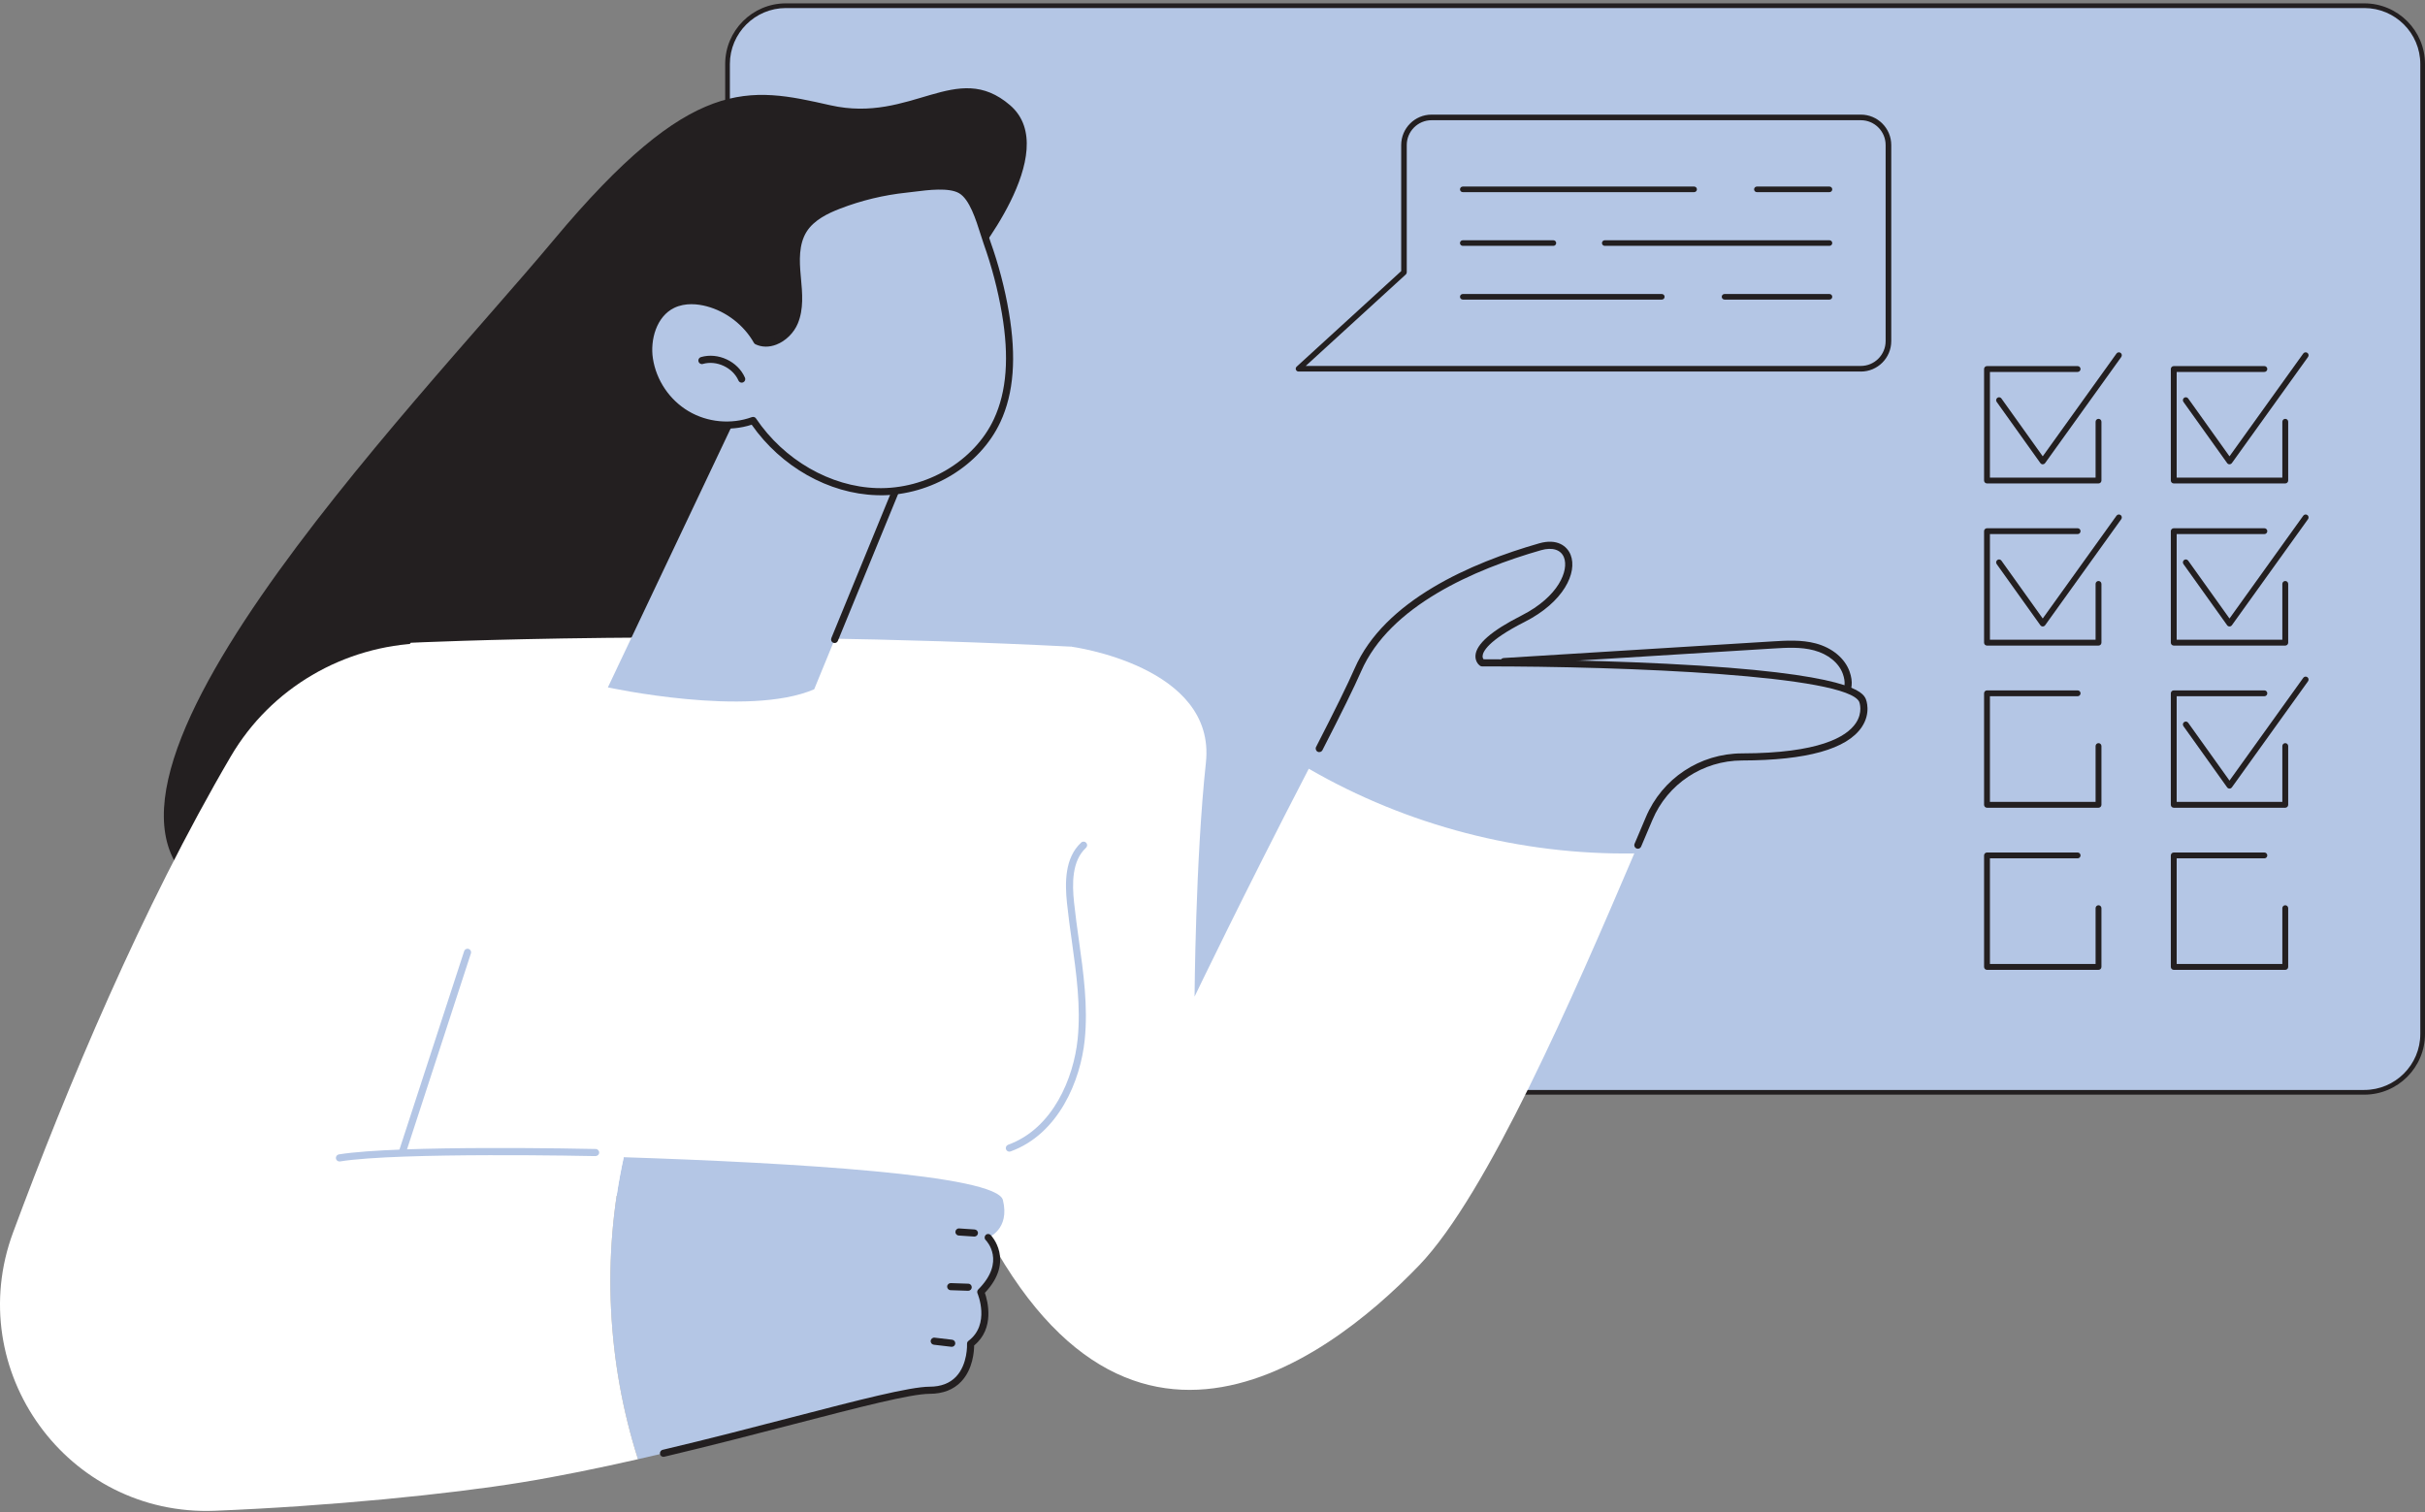 <svg width="542" height="338" viewBox="0 0 542 338" fill="none" xmlns="http://www.w3.org/2000/svg">
<rect x="0" y="0" width="542" height="338" fill="#808080" stroke="none"/>
<g clip-path="url(#clip0_993_339)">
<path d="M175.647 1.275H528.436C535.633 1.275 541.475 7.118 541.475 14.315V231.133C541.475 238.33 535.633 244.173 528.436 244.173H175.647C168.45 244.173 162.607 238.33 162.607 231.133V14.315C162.607 7.118 168.45 1.275 175.647 1.275Z" fill="#B4C6E5"/>
<path d="M528.436 244.698H175.647C168.166 244.698 162.082 238.614 162.082 231.133V14.315C162.082 6.834 168.166 0.75 175.647 0.75H528.436C535.916 0.75 542 6.834 542 14.315V231.133C542 238.614 535.916 244.698 528.436 244.698ZM175.647 1.8C168.749 1.8 163.132 7.412 163.132 14.315V231.133C163.132 238.031 168.744 243.648 175.647 243.648H528.436C535.333 243.648 540.95 238.036 540.95 231.133V14.315C540.95 7.412 535.339 1.8 528.436 1.8H175.647Z" fill="#231F20"/>
<path d="M319.955 26.248H415.911C419.311 26.248 422.073 29.011 422.073 32.423V76.259C422.073 79.671 419.317 82.434 415.911 82.434H290.226L313.799 60.884V32.423C313.799 29.011 316.555 26.248 319.961 26.248H319.955Z" fill="#B4C6E5"/>
<path d="M415.911 83.051H290.226C289.97 83.051 289.738 82.895 289.645 82.651C289.551 82.408 289.613 82.139 289.807 81.964L313.174 60.602V32.422C313.174 28.672 316.218 25.622 319.961 25.622H415.918C419.661 25.622 422.705 28.672 422.705 32.422V76.258C422.705 80.008 419.661 83.058 415.918 83.058L415.911 83.051ZM291.832 81.801H415.911C418.961 81.801 421.448 79.314 421.448 76.252V32.422C421.448 29.359 418.967 26.872 415.911 26.872H319.955C316.905 26.872 314.418 29.359 314.418 32.422V60.883C314.418 61.058 314.343 61.227 314.212 61.346L291.832 81.808V81.801Z" fill="#231F20"/>
<path d="M408.893 42.952H392.675C392.332 42.952 392.05 42.671 392.05 42.327C392.05 41.983 392.332 41.702 392.675 41.702H408.893C409.237 41.702 409.518 41.983 409.518 42.327C409.518 42.671 409.237 42.952 408.893 42.952Z" fill="#231F20"/>
<path d="M378.645 42.952H326.943C326.599 42.952 326.318 42.671 326.318 42.327C326.318 41.983 326.599 41.702 326.943 41.702H378.645C378.989 41.702 379.27 41.983 379.27 42.327C379.27 42.671 378.989 42.952 378.645 42.952Z" fill="#231F20"/>
<path d="M408.893 54.958H358.671C358.328 54.958 358.046 54.677 358.046 54.333C358.046 53.989 358.328 53.708 358.671 53.708H408.893C409.237 53.708 409.518 53.989 409.518 54.333C409.518 54.677 409.237 54.958 408.893 54.958Z" fill="#231F20"/>
<path d="M347.191 54.958H326.936C326.592 54.958 326.311 54.677 326.311 54.333C326.311 53.989 326.592 53.708 326.936 53.708H347.191C347.535 53.708 347.816 53.989 347.816 54.333C347.816 54.677 347.535 54.958 347.191 54.958Z" fill="#231F20"/>
<path d="M408.893 66.971H385.445C385.101 66.971 384.82 66.689 384.82 66.346C384.82 66.002 385.101 65.721 385.445 65.721H408.893C409.237 65.721 409.518 66.002 409.518 66.346C409.518 66.689 409.237 66.971 408.893 66.971Z" fill="#231F20"/>
<path d="M371.42 66.971H326.942C326.598 66.971 326.317 66.689 326.317 66.346C326.317 66.002 326.598 65.721 326.942 65.721H371.42C371.764 65.721 372.045 66.002 372.045 66.346C372.045 66.689 371.764 66.971 371.42 66.971Z" fill="#231F20"/>
<path d="M216.924 58.776C216.924 58.776 237.759 33.873 225.769 23.531C213.78 13.195 203.822 27.647 185.597 23.531C167.371 19.416 154.699 16.57 123.697 53.705C92.695 90.845 5.567 179.824 48.091 200.748C90.616 221.672 216.924 58.771 216.924 58.771V58.776Z" fill="#231F20"/>
<path d="M412.649 150.412C411.605 147.435 408.697 145.419 405.647 144.606C402.597 143.787 399.384 143.976 396.235 144.17C376.203 145.409 356.167 146.648 336.136 147.887C349.511 154.91 364.534 158.013 379.521 158.9C385.747 159.267 417.085 163.016 412.649 150.412Z" fill="#B4C6E5"/>
<path d="M394.571 160.496C389.663 160.496 384.902 160.118 381.789 159.866C380.833 159.792 380.051 159.729 379.474 159.692C362.603 158.695 347.899 154.957 335.763 148.59C335.448 148.422 335.28 148.07 335.354 147.718C335.427 147.372 335.726 147.115 336.083 147.094L396.182 143.377C399.211 143.188 402.644 142.978 405.852 143.834C409.537 144.821 412.355 147.183 413.4 150.144C414.203 152.422 413.988 154.38 412.765 155.965C409.972 159.598 402.093 160.49 394.566 160.49L394.571 160.496ZM339.128 148.501C350.54 153.965 364.13 157.194 379.568 158.112C380.151 158.144 380.949 158.212 381.915 158.286C388.891 158.842 407.416 160.317 411.505 155.005C412.392 153.855 412.518 152.438 411.899 150.679C411.033 148.207 408.618 146.228 405.442 145.377C402.487 144.584 399.337 144.784 396.282 144.968L339.123 148.506L339.128 148.501Z" fill="#231F20"/>
<path d="M303.469 149.771C311.018 132.474 335.648 124.674 344.209 122.222C352.766 119.771 353.936 131.456 340.388 138.317C326.839 145.183 331.249 148.17 331.249 148.17C331.249 148.17 412.455 148.013 416.298 156.622C416.298 156.622 421.379 169.137 389.343 169.21C380.272 169.231 372.088 174.654 368.576 183.016C367.584 185.378 366.477 187.998 365.285 190.785C339.926 191.169 314.477 184.559 292.53 171.851C297.511 162.249 301.564 154.176 303.475 149.787L303.469 149.771Z" fill="#B4C6E5"/>
<path d="M366.067 189.725C365.962 189.725 365.857 189.704 365.757 189.662C365.353 189.488 365.164 189.021 365.338 188.617C366.403 186.118 366.771 185.242 367.553 183.383L367.841 182.701C371.479 174.039 379.92 168.433 389.337 168.412C406.586 168.375 412.686 164.732 414.76 161.682C416.429 159.23 415.594 157.01 415.558 156.915C412.907 150.978 363.705 148.92 331.249 148.968C331.091 148.968 330.934 148.92 330.802 148.831C330.383 148.548 329.7 147.745 329.774 146.537C329.936 143.981 333.385 140.978 340.031 137.613C348.445 133.351 350.666 127.445 349.558 124.615C348.876 122.873 346.96 122.269 344.435 122.988C329.627 127.235 310.624 135.382 304.21 150.091C302.724 153.503 299.816 159.425 295.569 167.693C295.37 168.081 294.892 168.239 294.498 168.039C294.11 167.84 293.952 167.357 294.152 166.968C298.383 158.732 301.275 152.837 302.75 149.456C309.417 134.18 328.86 125.797 343.999 121.461C347.994 120.316 350.256 122.038 351.044 124.033C352.598 127.991 349.516 134.589 340.755 139.025C332.451 143.23 331.422 145.745 331.369 146.632C331.348 146.989 331.469 147.235 331.574 147.372C334.246 147.372 353.222 147.414 372.382 148.369C414.434 150.469 416.392 154.852 417.033 156.291C417.096 156.438 418.24 159.362 416.114 162.527C412.807 167.451 403.804 169.966 389.348 169.997C380.571 170.018 372.702 175.241 369.311 183.315L369.023 183.997C368.24 185.861 367.868 186.743 366.802 189.242C366.671 189.546 366.377 189.725 366.072 189.725H366.067Z" fill="#231F20"/>
<path d="M239.423 144.553C239.423 144.553 271.863 148.826 269.527 170.47C267.192 192.113 266.992 222.786 266.992 222.786C266.992 222.786 277.884 200.061 292.519 171.84C314.472 184.549 339.92 191.158 365.275 190.775C351.574 222.901 332.419 266.981 317.212 282.824C295.732 305.208 246.226 341.954 213.276 259.905C180.326 177.85 239.418 144.548 239.418 144.548L239.423 144.553Z" fill="white"/>
<path d="M239.423 144.553L259.417 166.459C259.417 166.459 245.313 242.356 240.966 252.456C229.486 279.113 102.768 264.293 76.731 263.034C50.695 261.774 37.661 237.211 36.805 227.447C35.95 217.689 91.802 143.682 91.802 143.682C91.802 143.682 159.025 140.479 239.428 144.553H239.423Z" fill="white"/>
<path d="M225.596 257.438C225.271 257.438 224.966 257.238 224.851 256.913C224.699 256.498 224.914 256.047 225.328 255.894C235.391 252.246 239.985 240.891 240.861 232.277C241.601 225.001 240.562 217.557 239.559 210.355C239.171 207.583 238.772 204.717 238.478 201.893C238.006 197.378 237.943 191.762 241.649 188.344C241.974 188.045 242.473 188.066 242.772 188.391C243.071 188.717 243.05 189.216 242.725 189.515C239.538 192.454 239.622 197.583 240.058 201.73C240.352 204.528 240.746 207.379 241.134 210.14C242.152 217.431 243.202 224.975 242.441 232.44C241.523 241.511 236.63 253.49 225.869 257.39C225.78 257.422 225.691 257.438 225.596 257.438Z" fill="#B4C6E5"/>
<path d="M139.408 258.682C177.103 259.926 222.772 262.598 224.158 268.267C225.769 274.845 220.856 276.635 220.856 276.635C220.856 276.635 226.074 281.905 219.203 288.808C219.203 288.808 222.415 296.257 216.919 300.378C216.919 300.378 217.449 310.751 207.791 310.777C200.331 310.793 172.227 319.444 142.589 326.19C135.676 304.478 134.51 280.934 139.403 258.682H139.408Z" fill="#B4C6E5"/>
<path d="M148.29 325.66C147.928 325.66 147.602 325.414 147.518 325.046C147.418 324.621 147.681 324.19 148.111 324.091C158.353 321.671 168.269 319.093 177.019 316.82C191.717 313.004 203.323 309.991 207.801 309.98C210.3 309.975 212.279 309.219 213.686 307.739C216.336 304.941 216.142 300.458 216.137 300.416C216.121 300.153 216.242 299.896 216.452 299.738C221.386 296.038 218.51 289.187 218.478 289.119C218.352 288.82 218.415 288.473 218.646 288.242C224.893 281.974 220.489 277.381 220.3 277.192C219.99 276.882 219.995 276.378 220.305 276.069C220.615 275.759 221.119 275.764 221.428 276.074C221.486 276.132 226.93 281.796 220.126 288.998C220.741 290.793 222.389 296.94 217.728 300.757C217.717 302.064 217.465 306.059 214.835 308.836C213.124 310.642 210.756 311.565 207.801 311.571C203.523 311.581 192.006 314.573 177.418 318.358C168.662 320.631 158.736 323.209 148.479 325.634C148.416 325.65 148.358 325.655 148.295 325.655L148.29 325.66Z" fill="#231F20"/>
<path d="M2.932 275.48C14.963 243.049 31.729 202.948 51.603 169.052C60.553 153.792 76.831 144.317 94.511 143.782L121.755 142.952L89.902 257.637C89.902 257.637 112.647 257.8 139.408 258.682C134.516 280.934 135.681 304.478 142.594 326.19C133.87 328.174 125.014 329.996 116.511 331.382C100.516 333.991 73.514 336.705 48.007 337.713C15.089 339.02 -8.528 306.368 2.932 275.475V275.48Z" fill="white"/>
<path d="M217.785 276.42C217.785 276.42 217.748 276.42 217.733 276.42L214.279 276.189C213.843 276.163 213.507 275.78 213.539 275.344C213.565 274.908 213.937 274.572 214.384 274.604L217.838 274.835C218.273 274.866 218.609 275.244 218.578 275.68C218.552 276.1 218.2 276.42 217.785 276.42Z" fill="#231F20"/>
<path d="M216.399 288.541C216.399 288.541 216.384 288.541 216.373 288.541L212.462 288.41C212.022 288.394 211.68 288.027 211.696 287.591C211.712 287.15 212.085 286.809 212.515 286.825L216.426 286.956C216.867 286.972 217.208 287.339 217.192 287.775C217.176 288.205 216.825 288.541 216.399 288.541Z" fill="#231F20"/>
<path d="M212.72 301.066C212.688 301.066 212.657 301.066 212.625 301.06L208.709 300.599C208.273 300.546 207.964 300.152 208.011 299.717C208.063 299.281 208.457 298.966 208.893 299.018L212.809 299.48C213.245 299.533 213.554 299.927 213.507 300.362C213.46 300.766 213.119 301.066 212.72 301.066Z" fill="#231F20"/>
<path d="M75.865 259.632C75.482 259.632 75.146 259.354 75.083 258.965C75.015 258.53 75.309 258.125 75.739 258.052C89.12 255.905 131.35 256.803 133.14 256.845C133.581 256.855 133.928 257.217 133.917 257.658C133.907 258.099 133.534 258.414 133.104 258.435C132.668 258.425 89.225 257.501 75.986 259.627C75.944 259.632 75.902 259.637 75.86 259.637L75.865 259.632Z" fill="#B4C6E5"/>
<path d="M89.902 258.43C89.818 258.43 89.739 258.42 89.655 258.388C89.241 258.252 89.01 257.805 89.146 257.386L103.739 212.629C103.876 212.214 104.322 211.983 104.742 212.119C105.156 212.256 105.387 212.702 105.251 213.122L90.658 257.879C90.548 258.215 90.238 258.43 89.902 258.43Z" fill="#B4C6E5"/>
<path d="M181.98 154.07L206.567 94.132L168.962 83.853L135.865 153.656C135.865 153.656 167.203 160.48 181.985 154.076L181.98 154.07Z" fill="#B4C6E5"/>
<path d="M186.541 143.745C186.442 143.745 186.337 143.724 186.242 143.687C185.838 143.519 185.644 143.057 185.807 142.648L205.491 94.662L169.392 84.798L165.822 92.321C165.634 92.715 165.161 92.888 164.762 92.699C164.363 92.51 164.195 92.037 164.384 91.638L168.237 83.512C168.4 83.166 168.794 82.982 169.166 83.087L206.772 93.365C206.993 93.423 207.176 93.576 207.276 93.78C207.376 93.985 207.386 94.221 207.297 94.431L187.271 143.251C187.145 143.561 186.846 143.745 186.536 143.745H186.541Z" fill="#231F20"/>
<path d="M224.714 69.91C226.09 77.973 226.326 86.577 222.877 93.995C218.221 104 206.993 110.237 195.959 109.901C184.925 109.565 174.499 103.139 168.321 93.99C163.497 95.738 157.901 95.213 153.492 92.598C149.082 89.984 145.933 85.328 145.151 80.257C144.432 75.595 146.101 70.167 150.347 68.11C152.741 66.95 155.576 67.023 158.148 67.7C162.773 68.918 166.856 72.078 169.203 76.246C172.373 77.737 176.247 75.244 177.591 72.01C178.935 68.776 178.499 65.112 178.179 61.621C177.864 58.13 177.749 54.372 179.607 51.395C181.318 48.65 184.4 47.091 187.423 45.925C192.295 44.041 197.418 42.807 202.609 42.267C205.78 41.936 211.822 40.791 214.772 42.503C217.948 44.351 219.47 51.023 220.625 54.256C222.441 59.343 223.817 64.587 224.725 69.91H224.714Z" fill="#B4C6E5"/>
<path d="M196.809 110.71C196.515 110.71 196.221 110.71 195.932 110.694C185.229 110.368 174.583 104.347 168.006 94.94C163.077 96.536 157.544 95.927 153.082 93.287C148.442 90.536 145.182 85.712 144.363 80.383C143.655 75.79 145.114 69.769 149.996 67.396C152.935 65.968 156.158 66.357 158.342 66.934C163.124 68.194 167.266 71.354 169.754 75.622C170.972 76.105 172.158 75.858 172.956 75.549C174.646 74.892 176.137 73.423 176.851 71.706C178.043 68.835 177.733 65.506 177.439 62.294L177.387 61.695C177.072 58.215 176.904 54.225 178.93 50.981C180.835 47.926 184.316 46.278 187.129 45.191C192.053 43.285 197.229 42.036 202.52 41.48C203.003 41.427 203.554 41.359 204.148 41.285C207.644 40.844 212.431 40.236 215.161 41.821C218.016 43.48 219.559 48.367 220.683 51.931C220.924 52.703 221.15 53.406 221.36 54C223.192 59.128 224.583 64.441 225.491 69.79C227.208 79.869 226.588 87.901 223.591 94.342C219.061 104.079 208.137 110.72 196.809 110.72V110.71ZM168.321 93.197C168.578 93.197 168.83 93.323 168.977 93.549C175.24 102.83 185.586 108.793 195.98 109.108C207.008 109.444 217.764 103.093 222.153 93.659C225.008 87.517 225.591 79.795 223.927 70.047C223.029 64.787 221.664 59.569 219.864 54.525C219.649 53.921 219.418 53.196 219.171 52.404C218.121 49.086 216.688 44.54 214.363 43.191C212.095 41.873 207.434 42.467 204.347 42.855C203.738 42.934 203.176 43.002 202.683 43.054C197.528 43.595 192.489 44.808 187.696 46.666C185.108 47.669 181.927 49.16 180.268 51.816C178.505 54.645 178.667 58.325 178.961 61.548L179.014 62.142C179.329 65.548 179.654 69.076 178.316 72.31C177.444 74.415 175.607 76.221 173.528 77.029C171.901 77.659 170.284 77.638 168.857 76.966C168.71 76.898 168.584 76.782 168.5 76.635C166.274 72.677 162.321 69.627 157.933 68.467C156.006 67.958 153.187 67.611 150.683 68.824C146.715 70.756 145.287 75.974 145.928 80.137C146.678 85.003 149.655 89.407 153.886 91.916C158.122 94.426 163.413 94.924 168.043 93.245C168.132 93.213 168.221 93.197 168.316 93.197H168.321Z" fill="#231F20"/>
<path d="M165.78 85.543C165.476 85.543 165.182 85.365 165.051 85.065C163.781 82.168 160.138 80.467 157.098 81.354C156.678 81.48 156.237 81.233 156.111 80.813C155.991 80.393 156.232 79.953 156.652 79.826C160.484 78.708 164.904 80.771 166.505 84.425C166.683 84.829 166.5 85.296 166.095 85.47C165.99 85.517 165.885 85.538 165.775 85.538L165.78 85.543Z" fill="#231F20"/>
<path d="M469.028 108.068H444.104C443.744 108.068 443.45 107.774 443.45 107.414V82.489C443.45 82.129 443.744 81.835 444.104 81.835H464.358C464.718 81.835 465.012 82.129 465.012 82.489C465.012 82.849 464.718 83.143 464.358 83.143H444.758V106.76H468.374V94.281C468.374 93.921 468.668 93.627 469.028 93.627C469.387 93.627 469.682 93.921 469.682 94.281V107.414C469.682 107.774 469.387 108.068 469.028 108.068Z" fill="#231F20"/>
<path d="M456.563 103.791C456.353 103.791 456.151 103.686 456.033 103.516L446.269 89.841C446.059 89.546 446.125 89.141 446.419 88.925C446.713 88.716 447.119 88.781 447.328 89.075L456.563 102.005L473.05 79.029C473.259 78.735 473.665 78.67 473.966 78.879C474.26 79.088 474.325 79.5 474.116 79.795L457.099 103.51C456.975 103.68 456.778 103.784 456.569 103.784L456.563 103.791Z" fill="#231F20"/>
<path d="M469.028 144.315H444.104C443.744 144.315 443.45 144.021 443.45 143.661V118.736C443.45 118.376 443.744 118.082 444.104 118.082H464.358C464.718 118.082 465.012 118.376 465.012 118.736C465.012 119.096 464.718 119.39 464.358 119.39H444.758V143.007H468.374V130.528C468.374 130.168 468.668 129.874 469.028 129.874C469.387 129.874 469.682 130.168 469.682 130.528V143.661C469.682 144.021 469.387 144.315 469.028 144.315Z" fill="#231F20"/>
<path d="M456.562 140.037C456.353 140.037 456.15 139.933 456.033 139.763L446.268 126.093C446.059 125.799 446.125 125.394 446.419 125.178C446.713 124.969 447.119 125.034 447.328 125.328L456.562 138.258L473.05 115.282C473.259 114.988 473.665 114.923 473.966 115.132C474.26 115.341 474.325 115.753 474.116 116.048L457.099 139.763C456.975 139.933 456.778 140.037 456.569 140.037H456.562Z" fill="#231F20"/>
<path d="M469.028 180.561H444.104C443.744 180.561 443.45 180.267 443.45 179.907V154.982C443.45 154.622 443.744 154.328 444.104 154.328H464.358C464.718 154.328 465.012 154.622 465.012 154.982C465.012 155.342 464.718 155.636 464.358 155.636H444.758V179.253H468.374V166.774C468.374 166.415 468.668 166.12 469.028 166.12C469.387 166.12 469.682 166.415 469.682 166.774V179.907C469.682 180.267 469.387 180.561 469.028 180.561Z" fill="#231F20"/>
<path d="M469.028 216.799H444.104C443.744 216.799 443.45 216.505 443.45 216.145V191.22C443.45 190.861 443.744 190.566 444.104 190.566H464.358C464.718 190.566 465.012 190.861 465.012 191.22C465.012 191.58 464.718 191.874 464.358 191.874H444.758V215.491H468.374V203.012C468.374 202.653 468.668 202.358 469.028 202.358C469.387 202.358 469.682 202.653 469.682 203.012V216.145C469.682 216.505 469.387 216.799 469.028 216.799Z" fill="#231F20"/>
<path d="M510.769 108.068H485.845C485.486 108.068 485.191 107.774 485.191 107.414V82.489C485.191 82.129 485.486 81.835 485.845 81.835H506.1C506.46 81.835 506.754 82.129 506.754 82.489C506.754 82.849 506.46 83.143 506.1 83.143H486.499V106.76H510.115V94.281C510.115 93.921 510.41 93.627 510.769 93.627C511.129 93.627 511.423 93.921 511.423 94.281V107.414C511.423 107.774 511.129 108.068 510.769 108.068Z" fill="#231F20"/>
<path d="M498.304 103.791C498.095 103.791 497.892 103.686 497.775 103.516L488.01 89.841C487.801 89.546 487.866 89.141 488.161 88.925C488.455 88.716 488.861 88.781 489.07 89.075L498.304 102.005L514.792 79.029C515.001 78.735 515.407 78.67 515.707 78.879C516.002 79.088 516.067 79.5 515.858 79.795L498.841 103.51C498.716 103.68 498.52 103.784 498.311 103.784L498.304 103.791Z" fill="#231F20"/>
<path d="M510.769 144.315H485.845C485.486 144.315 485.191 144.021 485.191 143.661V118.736C485.191 118.376 485.486 118.082 485.845 118.082H506.1C506.459 118.082 506.754 118.376 506.754 118.736C506.754 119.096 506.459 119.39 506.1 119.39H486.499V143.007H510.115V130.528C510.115 130.168 510.41 129.874 510.769 129.874C511.129 129.874 511.423 130.168 511.423 130.528V143.661C511.423 144.021 511.129 144.315 510.769 144.315Z" fill="#231F20"/>
<path d="M498.304 140.037C498.095 140.037 497.892 139.933 497.774 139.763L488.01 126.093C487.801 125.799 487.866 125.394 488.161 125.178C488.455 124.969 488.86 125.034 489.07 125.328L498.304 138.258L514.791 115.282C515.001 114.988 515.406 114.923 515.707 115.132C516.001 115.341 516.067 115.753 515.858 116.048L498.84 139.763C498.716 139.933 498.52 140.037 498.311 140.037H498.304Z" fill="#231F20"/>
<path d="M510.769 180.56H485.845C485.486 180.56 485.191 180.266 485.191 179.906V154.981C485.191 154.621 485.486 154.327 485.845 154.327H506.1C506.459 154.327 506.754 154.621 506.754 154.981C506.754 155.341 506.459 155.635 506.1 155.635H486.499V179.252H510.115V166.773C510.115 166.414 510.41 166.119 510.769 166.119C511.129 166.119 511.423 166.414 511.423 166.773V179.906C511.423 180.266 511.129 180.56 510.769 180.56Z" fill="#231F20"/>
<path d="M498.304 176.277C498.095 176.277 497.892 176.172 497.774 176.002L488.01 162.326C487.801 162.032 487.866 161.626 488.161 161.417C488.455 161.208 488.86 161.273 489.07 161.568L498.304 174.498L514.791 151.522C515.001 151.227 515.406 151.162 515.707 151.371C516.001 151.581 516.067 151.993 515.858 152.287L498.84 176.002C498.716 176.172 498.52 176.277 498.311 176.277H498.304Z" fill="#231F20"/>
<path d="M510.769 216.799H485.845C485.486 216.799 485.191 216.505 485.191 216.145V191.22C485.191 190.861 485.486 190.566 485.845 190.566H506.1C506.46 190.566 506.754 190.861 506.754 191.22C506.754 191.58 506.46 191.874 506.1 191.874H486.499V215.491H510.115V203.012C510.115 202.653 510.41 202.358 510.769 202.358C511.129 202.358 511.423 202.653 511.423 203.012V216.145C511.423 216.505 511.129 216.799 510.769 216.799Z" fill="#231F20"/>
</g>
<defs>
<clipPath id="clip0_993_339">
<rect width="542" height="337" fill="white" transform="translate(0 0.75)"/>
</clipPath>
</defs>
</svg>
